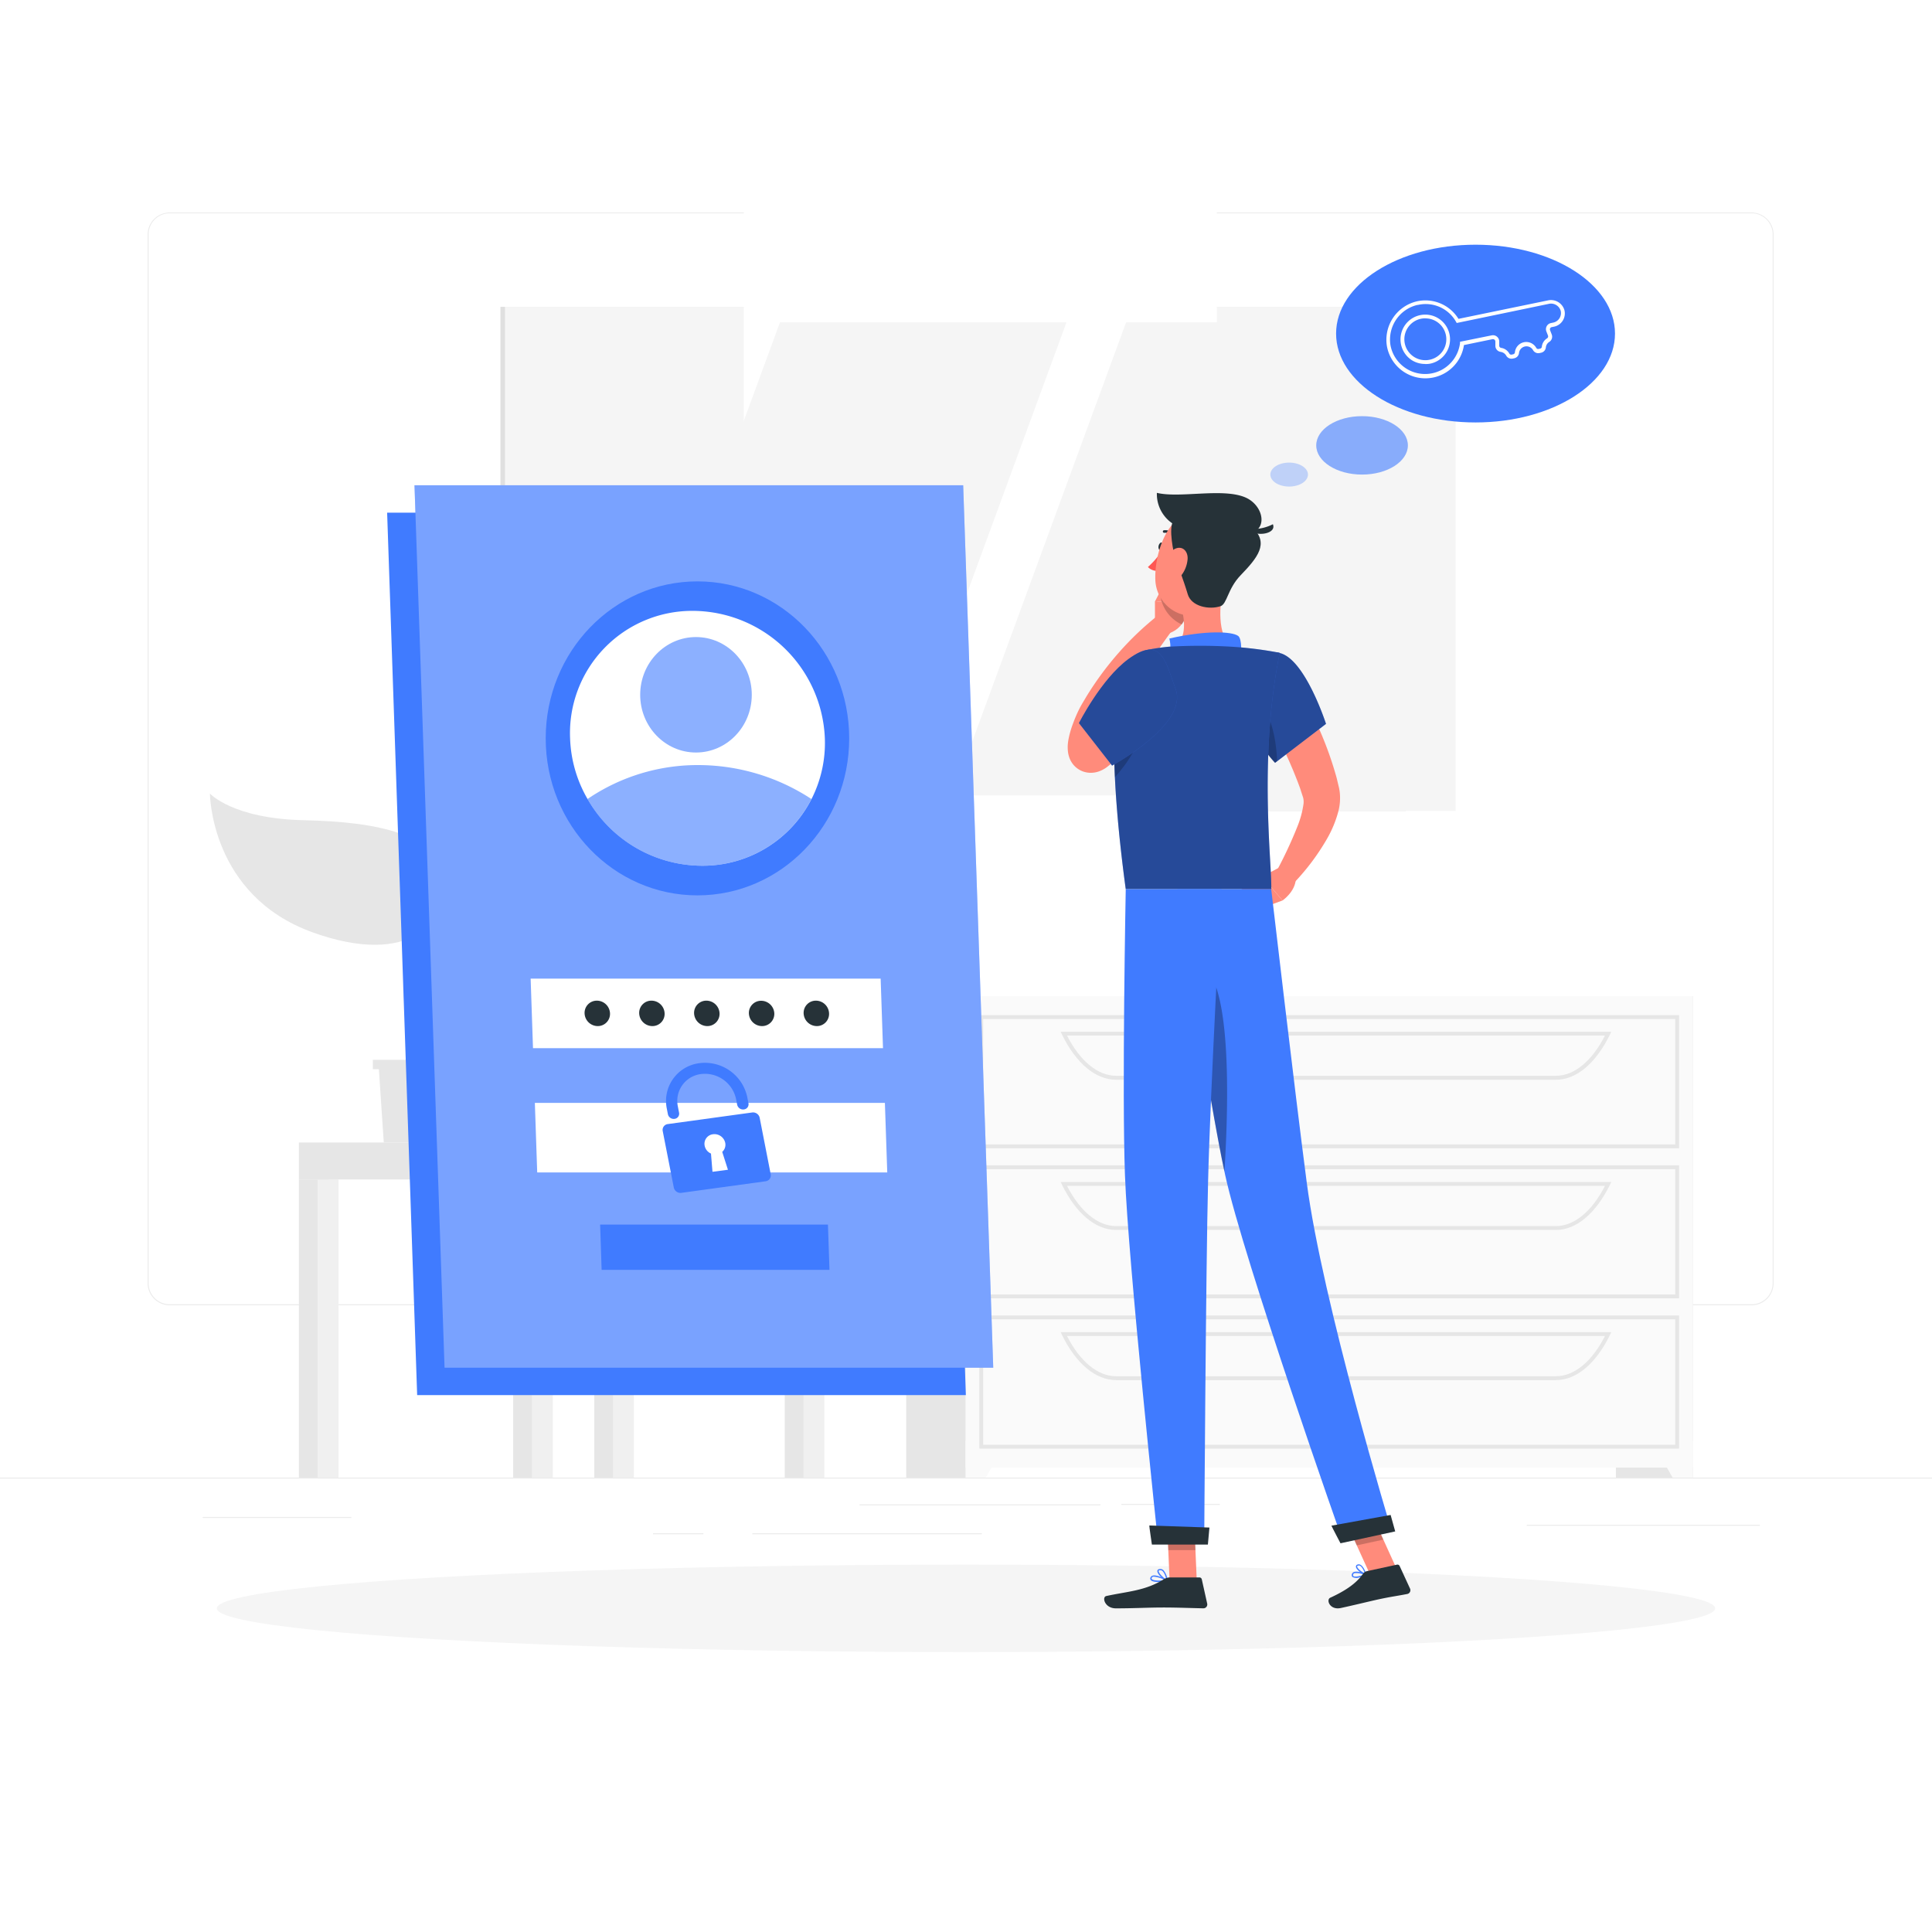 <svg class="animated" id="freepik_stories-forgot-password" xmlns="http://www.w3.org/2000/svg" viewBox="0 0 500 500" version="1.1" xmlns:xlink="http://www.w3.org/1999/xlink" xmlns:svgjs="http://svgjs.com/svgjs"><style>svg#freepik_stories-forgot-password:not(.animated) .animable {opacity: 0;}svg#freepik_stories-forgot-password.animated #freepik--Login--inject-7 {animation: 3s Infinite  linear floating;animation-delay: 0s;}svg#freepik_stories-forgot-password.animated #freepik--Thinking--inject-7 {animation: 0.9s 1 forwards cubic-bezier(.36,-0.01,.5,1.38) slideUp,6s Infinite  linear floating;animation-delay: 0s,1.4s;}            @keyframes floating {                0% {                    opacity: 1;                    transform: translateY(0px);                }                50% {                    transform: translateY(-10px);                }                100% {                    opacity: 1;                    transform: translateY(0px);                }            }                    @keyframes slideUp {                0% {                    opacity: 0;                    transform: translateY(30px);                }                100% {                    opacity: 1;                    transform: inherit;                }            }        </style><g id="freepik--background-complete--inject-7" class="animable" style="transform-origin: 250px 226.03px;"><rect y="382.4" width="500" height="0.25" style="fill: rgb(235, 235, 235); transform-origin: 250px 382.525px;" id="el6p6xe49knlq" class="animable"></rect><rect x="290.21" y="389.21" width="25.46" height="0.25" style="fill: rgb(235, 235, 235); transform-origin: 302.94px 389.335px;" id="els8njonpgc2g" class="animable"></rect><rect x="395.11" y="394.62" width="60.33" height="0.25" style="fill: rgb(235, 235, 235); transform-origin: 425.275px 394.745px;" id="el56lobbiritk" class="animable"></rect><rect x="222.46" y="389.33" width="62.33" height="0.25" style="fill: rgb(235, 235, 235); transform-origin: 253.625px 389.455px;" id="el9iy3mscn7jc" class="animable"></rect><rect x="169" y="396.81" width="13.04" height="0.25" style="fill: rgb(235, 235, 235); transform-origin: 175.52px 396.935px;" id="elbf8p5z6yc" class="animable"></rect><rect x="194.71" y="396.81" width="59.38" height="0.25" style="fill: rgb(235, 235, 235); transform-origin: 224.4px 396.935px;" id="elhzhsqvcrlng" class="animable"></rect><rect x="52.46" y="392.59" width="38.45" height="0.25" style="fill: rgb(235, 235, 235); transform-origin: 71.685px 392.715px;" id="el3l6hvbhvuge" class="animable"></rect><path d="M237,337.8H43.91a5.71,5.71,0,0,1-5.7-5.71V60.66A5.71,5.71,0,0,1,43.91,55H237a5.71,5.71,0,0,1,5.71,5.71V332.09A5.71,5.71,0,0,1,237,337.8ZM43.91,55.2a5.46,5.46,0,0,0-5.45,5.46V332.09a5.46,5.46,0,0,0,5.45,5.46H237a5.47,5.47,0,0,0,5.46-5.46V60.66A5.47,5.47,0,0,0,237,55.2Z" style="fill: rgb(235, 235, 235); transform-origin: 140.46px 196.4px;" id="elf3podd5qf5o" class="animable"></path><path d="M453.31,337.8H260.21a5.72,5.72,0,0,1-5.71-5.71V60.66A5.72,5.72,0,0,1,260.21,55h193.1A5.71,5.71,0,0,1,459,60.66V332.09A5.71,5.71,0,0,1,453.31,337.8ZM260.21,55.2a5.47,5.47,0,0,0-5.46,5.46V332.09a5.47,5.47,0,0,0,5.46,5.46h193.1a5.47,5.47,0,0,0,5.46-5.46V60.66a5.47,5.47,0,0,0-5.46-5.46Z" style="fill: rgb(235, 235, 235); transform-origin: 356.75px 196.4px;" id="el1gsvh5hj1p" class="animable"></path><polygon points="195.96 295.67 129.56 295.67 125.53 249.17 191.93 249.17 195.96 295.67" style="fill: rgb(230, 230, 230); transform-origin: 160.745px 272.42px;" id="elpsrkkk1is7s" class="animable"></polygon><polygon points="199.4 295.67 133 295.67 128.97 249.17 195.37 249.17 199.4 295.67" style="fill: rgb(240, 240, 240); transform-origin: 164.185px 272.42px;" id="el7m8rktf13n5" class="animable"></polygon><polygon points="142.08 285.68 139.86 259.15 186.29 259.15 188.51 285.68 142.08 285.68" style="fill: rgb(255, 255, 255); transform-origin: 164.185px 272.415px;" id="elnwt5i567o6" class="animable"></polygon><rect x="203.1" y="295.67" width="7.79" height="86.73" style="fill: rgb(230, 230, 230); transform-origin: 206.995px 339.035px;" id="elk9bgh39zg7d" class="animable"></rect><rect x="207.94" y="295.67" width="5.41" height="86.73" style="fill: rgb(240, 240, 240); transform-origin: 210.645px 339.035px;" id="elbl2e4avdizp" class="animable"></rect><g id="el76z7y053tg8"><rect x="137.94" y="295.67" width="75.41" height="9.57" style="fill: rgb(240, 240, 240); transform-origin: 175.645px 300.455px; transform: rotate(180deg);" class="animable"></rect></g><rect x="132.81" y="305.24" width="7.79" height="77.16" style="fill: rgb(230, 230, 230); transform-origin: 136.705px 343.82px;" id="el58nkm5bh1f" class="animable"></rect><rect x="137.65" y="305.24" width="5.41" height="77.16" style="fill: rgb(240, 240, 240); transform-origin: 140.355px 343.82px;" id="eli2fzhmt50do" class="animable"></rect><rect x="77.36" y="305.24" width="7.79" height="77.16" style="fill: rgb(230, 230, 230); transform-origin: 81.255px 343.82px;" id="eleqv7cdowgc8" class="animable"></rect><rect x="82.2" y="305.24" width="5.41" height="77.16" style="fill: rgb(240, 240, 240); transform-origin: 84.905px 343.82px;" id="elq6rcq1g66f" class="animable"></rect><rect x="153.8" y="305.24" width="7.79" height="77.16" style="fill: rgb(230, 230, 230); transform-origin: 157.695px 343.82px;" id="elysnovibqi6" class="animable"></rect><rect x="158.63" y="305.24" width="5.41" height="77.16" style="fill: rgb(240, 240, 240); transform-origin: 161.335px 343.82px;" id="el0ddi7ofrl5a" class="animable"></rect><rect x="77.36" y="295.67" width="60.58" height="9.57" style="fill: rgb(230, 230, 230); transform-origin: 107.65px 300.455px;" id="elxi19imtdqch" class="animable"></rect><rect x="129.51" y="79.41" width="234.33" height="130.46" style="fill: rgb(224, 224, 224); transform-origin: 246.675px 144.64px;" id="els5xqxh70h67" class="animable"></rect><rect x="130.69" y="79.41" width="246.02" height="130.46" style="fill: rgb(245, 245, 245); transform-origin: 253.7px 144.64px;" id="elha1kxjgdg6m" class="animable"></rect><g id="el7og2lc8uz2p"><rect x="192.49" y="25.65" width="122.42" height="237.98" style="fill: rgb(255, 255, 255); transform-origin: 253.7px 144.64px; transform: rotate(90deg);" class="animable"></rect></g><polygon points="231.07 205.85 276 83.43 201.85 83.43 156.92 205.85 231.07 205.85" style="fill: rgb(245, 245, 245); transform-origin: 216.46px 144.64px;" id="elzzmtszypr2" class="animable"></polygon><polygon points="302.44 205.85 347.37 83.43 291.43 83.43 246.5 205.85 302.44 205.85" style="fill: rgb(245, 245, 245); transform-origin: 296.935px 144.64px;" id="el2lcwfon4ti" class="animable"></polygon><rect x="418.19" y="257.8" width="19.92" height="124.6" style="fill: rgb(230, 230, 230); transform-origin: 428.15px 320.1px;" id="elonvz3qfoikp" class="animable"></rect><polygon points="432.87 382.4 438.11 382.4 438.11 372.81 427.38 372.81 432.87 382.4" style="fill: rgb(250, 250, 250); transform-origin: 432.745px 377.605px;" id="elywu8m28q9f" class="animable"></polygon><rect x="234.53" y="257.8" width="19.92" height="124.6" style="fill: rgb(230, 230, 230); transform-origin: 244.49px 320.1px;" id="elbco2yvrj9he" class="animable"></rect><rect x="249.88" y="257.8" width="188.23" height="122.01" style="fill: rgb(250, 250, 250); transform-origin: 343.995px 318.805px;" id="elkm6opwkos6f" class="animable"></rect><path d="M434.55,297.17H253.45V262.71h181.1Zm-180.1-1h179.1V263.71H254.45Z" style="fill: rgb(230, 230, 230); transform-origin: 344px 279.94px;" id="el97k3y8tq77e" class="animable"></path><path d="M402.67,279.44H288.84c-5.28,0-10.37-4.26-14-11.7l-.34-.71H417l-.34.71C413,275.18,408,279.44,402.67,279.44ZM276.14,268c3.38,6.63,8,10.41,12.7,10.41H402.67c4.72,0,9.32-3.78,12.7-10.41Z" style="fill: rgb(230, 230, 230); transform-origin: 345.75px 273.235px;" id="elfillo40jlkj" class="animable"></path><polygon points="255.12 382.4 249.88 382.4 249.88 372.81 260.61 372.81 255.12 382.4" style="fill: rgb(250, 250, 250); transform-origin: 255.245px 377.605px;" id="elwmtd0lwv3s" class="animable"></polygon><path d="M434.55,336H253.45V301.58h181.1Zm-180.1-1h179.1V302.58H254.45Z" style="fill: rgb(230, 230, 230); transform-origin: 344px 318.79px;" id="eljapwwj86dre" class="animable"></path><path d="M402.67,318.31H288.84c-5.28,0-10.37-4.27-14-11.7l-.34-.72H417l-.34.72C413,314,408,318.31,402.67,318.31ZM276.14,306.89c3.38,6.63,8,10.42,12.7,10.42H402.67c4.72,0,9.32-3.79,12.7-10.42Z" style="fill: rgb(230, 230, 230); transform-origin: 345.75px 312.1px;" id="elcgqw6vx4wel" class="animable"></path><path d="M434.55,374.9H253.45V340.44h181.1Zm-180.1-1h179.1V341.44H254.45Z" style="fill: rgb(230, 230, 230); transform-origin: 344px 357.67px;" id="elf5h4a63ebgd" class="animable"></path><path d="M402.67,357.17H288.84c-5.28,0-10.37-4.26-14-11.69l-.34-.72H417l-.34.72C413,352.91,408,357.17,402.67,357.17ZM276.14,345.76c3.38,6.63,8,10.41,12.7,10.41H402.67c4.72,0,9.32-3.78,12.7-10.41Z" style="fill: rgb(230, 230, 230); transform-origin: 345.75px 350.965px;" id="elwxvelch6uyd" class="animable"></path><polygon points="120.98 274.28 120.98 276.7 119.44 276.7 118.16 295.67 99.32 295.67 98.05 276.7 96.5 276.7 96.5 274.28 120.98 274.28" style="fill: rgb(230, 230, 230); transform-origin: 108.74px 284.975px;" id="ela8gzd28s0nq" class="animable"></polygon><path d="M114.78,227.21c-1.54-11.3-16.79-14.52-36.14-14.94-18.41-.39-24.31-6.9-24.31-6.9s.06,26.37,26.59,35.93C106.11,250.36,116.33,238.53,114.78,227.21Z" style="fill: rgb(230, 230, 230); transform-origin: 84.631px 224.941px;" id="el445r4ag7hj3" class="animable"></path><path d="M105.38,252.82c.32-4.64,7.74-13.18,25.59-9.3,12.9,2.81,17.7-3.88,17.7-3.88s-1.2,18.88-20.6,24.55C109.64,269.58,104.81,261,105.38,252.82Z" style="fill: rgb(230, 230, 230); transform-origin: 127.003px 252.756px;" id="el05bgfu15jjyo" class="animable"></path><path d="M109.45,281.4a.69.69,0,0,0,.53-.24c1.29-1.53.23-5.19-1.23-10.26-1.88-6.5-4.22-14.6-2.24-20.47a82.34,82.34,0,0,1,3.84-9.08c2.8-5.92,5.22-11,3.2-16.38a.69.69,0,1,0-1.29.49c1.81,4.79-.38,9.43-3.16,15.31a85.59,85.59,0,0,0-3.9,9.22c-2.11,6.28.29,14.61,2.22,21.29,1.14,4,2.32,8,1.51,9a.68.68,0,0,0,.08,1A.66.66,0,0,0,109.45,281.4Z" style="fill: rgb(230, 230, 230); transform-origin: 109.338px 252.961px;" id="el4b4cy3kqplv" class="animable"></path></g><g id="freepik--Shadow--inject-7" class="animable" style="transform-origin: 250px 416.24px;"><ellipse id="freepik--path--inject-7" cx="250" cy="416.24" rx="193.89" ry="11.32" style="fill: rgb(245, 245, 245); transform-origin: 250px 416.24px;" class="animable"></ellipse></g><g id="freepik--Login--inject-7" class="animable" style="transform-origin: 178.62px 243.32px;"><polygon points="249.96 361.05 107.96 361.05 100.19 132.68 242.19 132.68 249.96 361.05" style="fill: rgb(64, 123, 255); transform-origin: 175.075px 246.865px;" id="elltr1gi03ph7" class="animable"></polygon><polygon points="257.05 353.96 115.05 353.96 107.27 125.59 249.27 125.59 257.05 353.96" style="fill: rgb(64, 123, 255); transform-origin: 182.16px 239.775px;" id="elhe4n11kstgr" class="animable"></polygon><g id="el340yjmpmbuf"><polygon points="257.05 353.96 115.05 353.96 107.27 125.59 249.27 125.59 257.05 353.96" style="fill: rgb(255, 255, 255); opacity: 0.3; transform-origin: 182.16px 239.775px;" class="animable"></polygon></g><g id="elx8jgpvpnxne"><ellipse cx="180.5" cy="191.09" rx="39.27" ry="40.63" style="fill: rgb(64, 123, 255); transform-origin: 180.5px 191.09px; transform: rotate(-45.49deg);" class="animable"></ellipse></g><path d="M213.47,191.09a32,32,0,0,1-3.45,15.7,31.59,31.59,0,0,1-28.4,17.26,34.26,34.26,0,0,1-29.56-17.26,33.49,33.49,0,0,1-4.52-15.7,31.64,31.64,0,0,1,31.84-33A34.36,34.36,0,0,1,213.47,191.09Z" style="fill: rgb(255, 255, 255); transform-origin: 180.502px 191.07px;" id="eljhzgsskm6ym" class="animable"></path><g id="eluiw3fiey5x"><path d="M210,206.79a31.59,31.59,0,0,1-28.4,17.26,34.26,34.26,0,0,1-29.56-17.26A50.59,50.59,0,0,1,180.74,198,53.48,53.48,0,0,1,210,206.79Z" style="fill: rgb(64, 123, 255); opacity: 0.6; transform-origin: 181.02px 211.025px;" class="animable"></path></g><g id="elo3gssmfn0up"><ellipse cx="180.12" cy="179.81" rx="14.44" ry="14.94" style="fill: rgb(64, 123, 255); opacity: 0.6; transform-origin: 180.12px 179.81px; transform: rotate(-45.49deg);" class="animable"></ellipse></g><polygon points="228.52 271.26 137.94 271.26 137.33 253.26 227.91 253.26 228.52 271.26" style="fill: rgb(255, 255, 255); transform-origin: 182.925px 262.26px;" id="elvk1doz1pond" class="animable"></polygon><polygon points="229.62 303.43 139.03 303.43 138.42 285.43 229.01 285.43 229.62 303.43" style="fill: rgb(255, 255, 255); transform-origin: 184.02px 294.43px;" id="el1pluphxd1kr" class="animable"></polygon><path d="M194.66,287.91l-21.83,3a1.52,1.52,0,0,0-1.32,1.8l2.87,14.63a1.76,1.76,0,0,0,1.94,1.37l21.83-3a1.53,1.53,0,0,0,1.31-1.81l-2.86-14.63A1.75,1.75,0,0,0,194.66,287.91Zm-6.27,14.82-4,.53-.39-4.72a2.8,2.8,0,0,1-1.63-2,2.49,2.49,0,0,1,2.16-3,2.86,2.86,0,0,1,3.16,2.23,2.45,2.45,0,0,1-.78,2.33Z" style="fill: rgb(64, 123, 255); transform-origin: 185.485px 298.309px;" id="el8pahlmxgdhm" class="animable"></path><path d="M192.5,287.12h0a1.56,1.56,0,0,1-1.72-1.21l-.28-1.43a8.23,8.23,0,0,0-8.62-6.56,7,7,0,0,0-6.46,8.39l.32,1.65a1.34,1.34,0,0,1-1.17,1.6h0a1.54,1.54,0,0,1-1.72-1.21l-.27-1.39a9.85,9.85,0,0,1,8-11.75,11.2,11.2,0,0,1,12.8,8.67l.32,1.64A1.34,1.34,0,0,1,192.5,287.12Z" style="fill: rgb(64, 123, 255); transform-origin: 183.047px 282.315px;" id="el894dq3nppps" class="animable"></path><polygon points="214.67 328.64 155.7 328.64 155.31 316.92 214.27 316.92 214.67 328.64" style="fill: rgb(64, 123, 255); transform-origin: 184.99px 322.78px;" id="el1n27537qgso" class="animable"></polygon><path d="M186.22,262.26a3.16,3.16,0,0,1-3.18,3.29,3.44,3.44,0,0,1-3.41-3.29,3.16,3.16,0,0,1,3.18-3.29A3.43,3.43,0,0,1,186.22,262.26Z" style="fill: rgb(38, 50, 56); transform-origin: 182.925px 262.26px;" id="elm8njobp8tv" class="animable"></path><path d="M172,262.26a3.15,3.15,0,0,1-3.18,3.29,3.43,3.43,0,0,1-3.4-3.29,3.16,3.16,0,0,1,3.18-3.29A3.42,3.42,0,0,1,172,262.26Z" style="fill: rgb(38, 50, 56); transform-origin: 168.71px 262.26px;" id="elpnptg9ftbr" class="animable"></path><path d="M157.87,262.26a3.16,3.16,0,0,1-3.18,3.29,3.42,3.42,0,0,1-3.4-3.29,3.16,3.16,0,0,1,3.18-3.29A3.42,3.42,0,0,1,157.87,262.26Z" style="fill: rgb(38, 50, 56); transform-origin: 154.58px 262.26px;" id="el7ib4qoy8pck" class="animable"></path><path d="M200.39,262.26a3.16,3.16,0,0,1-3.18,3.29,3.42,3.42,0,0,1-3.4-3.29A3.15,3.15,0,0,1,197,259,3.42,3.42,0,0,1,200.39,262.26Z" style="fill: rgb(38, 50, 56); transform-origin: 197.1px 262.275px;" id="elo5ciky7hu1" class="animable"></path><path d="M214.56,262.26a3.15,3.15,0,0,1-3.18,3.29,3.43,3.43,0,0,1-3.4-3.29,3.16,3.16,0,0,1,3.18-3.29A3.42,3.42,0,0,1,214.56,262.26Z" style="fill: rgb(38, 50, 56); transform-origin: 211.27px 262.26px;" id="elsk9ci4axcw" class="animable"></path></g><g id="freepik--Character--inject-7" class="animable" style="transform-origin: 320.664px 271.895px;"><path d="M333.91,174.28c1.33,2.14,2.44,4.18,3.58,6.31s2.17,4.27,3.18,6.46a92.36,92.36,0,0,1,5.1,13.73c.18.59.31,1.22.46,1.83l.22.93.11.46.13.76a13.68,13.68,0,0,1-.31,5.16,29.24,29.24,0,0,1-3.12,7.45A59.22,59.22,0,0,1,334.38,229l-4.21-3.18a111.39,111.39,0,0,0,5.63-12,24.86,24.86,0,0,0,1.53-5.63,4.46,4.46,0,0,0-.08-1.77l-.4-1.22c-.16-.5-.31-1-.5-1.51a113.4,113.4,0,0,0-5.27-12.08c-2-4-4.15-8-6.3-11.82Z" style="fill: rgb(255, 139, 123); transform-origin: 335.793px 201.64px;" id="elk6xck09wuh" class="animable"></path><path d="M331.24,224.43l-4.6,2.43,5.28,6.18s3.3-2.23,3.45-5.63Z" style="fill: rgb(255, 139, 123); transform-origin: 331.005px 228.735px;" id="elxi506im22d9" class="animable"></path><polygon points="320.47 230.67 326.12 235.16 331.92 233.04 326.64 226.86 320.47 230.67" style="fill: rgb(255, 139, 123); transform-origin: 326.195px 231.01px;" id="elywv342vw0n8" class="animable"></polygon><path d="M301.15,141.56c-.11.56-.5.95-.86.88s-.57-.59-.46-1.14.5-1,.87-.88S301.26,141,301.15,141.56Z" style="fill: rgb(38, 50, 56); transform-origin: 300.491px 141.424px;" id="elq67edsqfyt" class="animable"></path><path d="M300.7,142.52a20.26,20.26,0,0,1-3.62,4.22,3.29,3.29,0,0,0,2.56,1Z" style="fill: rgb(255, 86, 82); transform-origin: 298.89px 145.133px;" id="elv2kc5u2mwk" class="animable"></path><path d="M298.9,162.14l0-6.56,8.68,1s-.14,5.64-5,7.3Z" style="fill: rgb(255, 139, 123); transform-origin: 303.24px 159.73px;" id="elrxegqznyuig" class="animable"></path><polygon points="301.4 150.86 307.51 152.62 307.62 156.63 298.94 155.58 301.4 150.86" style="fill: rgb(255, 139, 123); transform-origin: 303.28px 153.745px;" id="elfj3cj6jgaag" class="animable"></polygon><g id="elr1kze8m777"><path d="M307.51,152.62l-6.11-1.76-1.19,2.28a9.73,9.73,0,0,0,5.64,8.48,9.56,9.56,0,0,0,1.77-5Z" style="opacity: 0.2; transform-origin: 303.915px 156.24px;" class="animable"></path></g><path d="M303.81,138.89a.34.34,0,0,0,.25-.56,3.32,3.32,0,0,0-2.84-1.1.33.33,0,0,0-.27.38.34.34,0,0,0,.38.28h0a2.63,2.63,0,0,1,2.24.89A.34.34,0,0,0,303.81,138.89Z" style="fill: rgb(38, 50, 56); transform-origin: 302.543px 138.051px;" id="elvoqnpqhozen" class="animable"></path><path d="M316.59,151.68c-1,5.15-1.62,12.28,2,15.71,0,0-1.4,5.22-11,5.22-10.51,0-5.05-4.58-5.05-4.58,4.37-1.36,4.33-6.33,3.33-10.33Z" style="fill: rgb(255, 139, 123); transform-origin: 309.856px 162.145px;" id="el25z7maa9e69" class="animable"></path><path d="M320.54,170.83c.94-1.32.9-5.51-.1-6.25-1.61-1.19-8.52-1.47-17.81.67,1,4.06-1.15,6.18-1.15,6.18Z" style="fill: rgb(64, 123, 255); transform-origin: 311.349px 167.546px;" id="ellbowuogpq19" class="animable"></path><path d="M351.8,408.24a2.29,2.29,0,0,1-1.76-.1.68.68,0,0,1-.16-.77.77.77,0,0,1,.43-.49c.95-.46,3.13.43,3.23.47a.16.16,0,0,1,.1.15.19.19,0,0,1-.09.16A9.83,9.83,0,0,1,351.8,408.24Zm-1.15-1.13a.84.84,0,0,0-.19.07.42.42,0,0,0-.26.28c-.09.3,0,.4.06.43.38.32,1.78,0,2.77-.37A5.49,5.49,0,0,0,350.65,407.11Z" style="fill: rgb(64, 123, 255); transform-origin: 351.732px 407.559px;" id="elhom9xxp5zu5" class="animable"></path><path d="M353.51,407.67h-.08c-.8-.23-2.5-1.44-2.52-2.23a.55.55,0,0,1,.43-.54.86.86,0,0,1,.73.06c.94.48,1.54,2.42,1.56,2.51a.16.16,0,0,1,0,.16A.14.14,0,0,1,353.51,407.67Zm-2-2.49-.08,0c-.2.07-.2.17-.2.22,0,.47,1.14,1.42,2,1.8-.21-.56-.67-1.67-1.28-2A.58.58,0,0,0,351.52,405.18Z" style="fill: rgb(64, 123, 255); transform-origin: 352.281px 406.259px;" id="elzd2qwl3hpt" class="animable"></path><path d="M299.86,409.42c-.9,0-1.77-.13-2.06-.53a.63.63,0,0,1,0-.73.83.83,0,0,1,.53-.39c1.17-.32,3.63,1.08,3.73,1.14a.15.15,0,0,1,.08.17.16.16,0,0,1-.13.14A12.2,12.2,0,0,1,299.86,409.42Zm-1.11-1.37a1,1,0,0,0-.32,0,.51.51,0,0,0-.33.23c-.12.21-.07.31,0,.37.33.46,2.1.47,3.41.28A7.61,7.61,0,0,0,298.75,408.05Z" style="fill: rgb(64, 123, 255); transform-origin: 299.914px 408.571px;" id="elukl8u71y1" class="animable"></path><path d="M302,409.22h-.07c-.85-.38-2.53-1.9-2.4-2.7,0-.19.16-.42.62-.46a1.2,1.2,0,0,1,.92.28,4.78,4.78,0,0,1,1.1,2.71.2.2,0,0,1-.07.15A.19.19,0,0,1,302,409.22Zm-1.72-2.85h-.1c-.3,0-.32.14-.32.18-.08.48,1.06,1.68,1.93,2.2a3.87,3.87,0,0,0-.93-2.17A.88.88,0,0,0,300.27,406.37Z" style="fill: rgb(64, 123, 255); transform-origin: 300.846px 407.636px;" id="elw7apxman87p" class="animable"></path><polygon points="309.72 409.06 302.69 409.06 301.99 392.77 309.02 392.77 309.72 409.06" style="fill: rgb(255, 139, 123); transform-origin: 305.855px 400.915px;" id="el8oq4pxuc15w" class="animable"></polygon><polygon points="361.35 405.8 354.48 407.29 347.57 392.12 354.45 390.63 361.35 405.8" style="fill: rgb(255, 139, 123); transform-origin: 354.46px 398.96px;" id="el1qp07j2o8qx" class="animable"></polygon><path d="M353.81,406.6l7.73-1.67a.61.61,0,0,1,.68.34l2.68,5.82a1,1,0,0,1-.74,1.44c-2.7.53-4.05.66-7.44,1.39-2.09.46-6.81,1.61-9.7,2.23s-3.88-2.15-2.75-2.66c5.05-2.31,7.15-4.34,8.52-6.23A1.71,1.71,0,0,1,353.81,406.6Z" style="fill: rgb(38, 50, 56); transform-origin: 354.411px 410.578px;" id="el7tqifd6z0l" class="animable"></path><path d="M302.74,408.24h7.68a.62.62,0,0,1,.6.48l1.39,6.25a1,1,0,0,1-1,1.26c-2.77-.05-6.77-.21-10.25-.21-4.08,0-7.59.22-12.37.22-2.89,0-3.69-2.92-2.48-3.19,5.5-1.2,10-1.33,14.75-4.26A3.27,3.27,0,0,1,302.74,408.24Z" style="fill: rgb(38, 50, 56); transform-origin: 299.105px 412.24px;" id="elzkchoayup8" class="animable"></path><path d="M331.17,169c6.59,1.51,12,18.34,12,18.34L330,197.41a28.93,28.93,0,0,1-7-13C320.67,175.59,324.43,167.44,331.17,169Z" style="fill: rgb(64, 123, 255); transform-origin: 332.739px 183.109px;" id="eliwg5owdzfd" class="animable"></path><g id="elp5fsnu36gcd"><path d="M331.17,169c6.59,1.51,12,18.34,12,18.34L330,197.41a28.93,28.93,0,0,1-7-13C320.67,175.59,324.43,167.44,331.17,169Z" style="opacity: 0.4; transform-origin: 332.739px 183.109px;" class="animable"></path></g><path d="M296.5,189.07c-1.64,1.77-3.28,3.35-5,5-.85.8-1.71,1.6-2.59,2.37l-1.33,1.17-.33.29-.57.46a8,8,0,0,1-1.93,1.14,6.29,6.29,0,0,1-2.44.5,6,6,0,0,1-2.1-.37,5.91,5.91,0,0,1-2-1.27,6,6,0,0,1-1.56-2.59,6.81,6.81,0,0,1-.29-1.49,10.1,10.1,0,0,1,0-1.78c.05-.48.11-.9.19-1.29a24.76,24.76,0,0,1,1.16-4,35.81,35.81,0,0,1,1.55-3.62c.64-1.27,1.25-2.2,1.86-3.26a81.65,81.65,0,0,1,8.45-11.46,77.42,77.42,0,0,1,10.25-9.72l3.68,3.79c-2.58,3.46-5.12,7.17-7.47,10.82a117.26,117.26,0,0,0-6.4,11.25c-.43.94-1,2-1.27,2.76a26.83,26.83,0,0,0-.93,2.7,17.45,17.45,0,0,0-.57,2.52,3.94,3.94,0,0,0,0,.4c0,.08,0,.12,0-.09a2.78,2.78,0,0,0-.13-.66,4.29,4.29,0,0,0-1.15-1.86,4.9,4.9,0,0,0-1.65-1,4.78,4.78,0,0,0-1.68-.31,4.08,4.08,0,0,0-1.61.31,3.68,3.68,0,0,0-.5.25l.38-.35,1.21-1.1,2.39-2.24c1.58-1.49,3.17-3.08,4.67-4.56Z" style="fill: rgb(255, 139, 123); transform-origin: 289.91px 179.575px;" id="elwii2pyy7fw7" class="animable"></path><g id="elvcnvb2j241"><path d="M325.52,181.36c3.58,3.54,4.75,10,5,15.6l-.58.45a28.93,28.93,0,0,1-7-13c-.13-.52-.25-1-.34-1.57Z" style="opacity: 0.2; transform-origin: 326.56px 189.385px;" class="animable"></path></g><path d="M289.51,176c-1.44,7.6-2.34,23.21,1.83,54.11H329c.26-5.77-3.37-33.95,2.2-61.16a99,99,0,0,0-12.6-1.59,139.73,139.73,0,0,0-16,0c-1.76.16-3.5.42-5,.69A10,10,0,0,0,289.51,176Z" style="fill: rgb(64, 123, 255); transform-origin: 309.753px 198.62px;" id="elswt3kimqrxn" class="animable"></path><g id="elnxi589n952a"><path d="M289.51,176c-1.44,7.6-2.34,23.21,1.83,54.11H329c.26-5.77-3.37-33.95,2.2-61.16a99,99,0,0,0-12.6-1.59,139.73,139.73,0,0,0-16,0c-1.76.16-3.5.42-5,.69A10,10,0,0,0,289.51,176Z" style="opacity: 0.4; transform-origin: 309.753px 198.62px;" class="animable"></path></g><g id="eliec7qm9zy8m"><path d="M295.27,187.27l-6.8-1.63c-.21,4.12-.23,9.22.07,15.53C291.67,197.61,295.67,192.05,295.27,187.27Z" style="opacity: 0.2; transform-origin: 291.806px 193.405px;" class="animable"></path></g><g id="el8ergz09kauk"><polygon points="301.99 392.77 302.35 401.17 309.39 401.17 309.03 392.77 301.99 392.77" style="opacity: 0.2; transform-origin: 305.69px 396.97px;" class="animable"></polygon></g><g id="el9irg0rmzb1s"><polygon points="354.45 390.63 347.57 392.12 351.13 399.94 358.01 398.45 354.45 390.63" style="opacity: 0.2; transform-origin: 352.79px 395.285px;" class="animable"></polygon></g><path d="M319.93,144.16c-1.8,6.74-2.52,10.78-6.68,13.58C307,162,299.2,157.12,299,150c-.22-6.43,2.77-16.38,10-17.74A9.52,9.52,0,0,1,319.93,144.16Z" style="fill: rgb(255, 139, 123); transform-origin: 309.632px 145.714px;" id="el4qlb11oziuw" class="animable"></path><path d="M304.15,144.41c-.34-.9-1.89-7.87-.43-9.68s18.11-.5,20.57,1.92c4.09,4,1.25,7.6-3.22,12.23-3.36,3.48-3.49,7.4-5.19,8-3,1-7.58.06-8.5-3.11S304.15,144.41,304.15,144.41Z" style="fill: rgb(38, 50, 56); transform-origin: 314.686px 145.573px;" id="ellglaiiz1zfn" class="animable"></path><path d="M322.27,128.72c-5.88-2.5-16.91.27-22.87-1.17a9.18,9.18,0,0,0,7.61,9.36,78.65,78.65,0,0,0,15,1.39C328.55,138,327.27,130.85,322.27,128.72Z" style="fill: rgb(38, 50, 56); transform-origin: 312.935px 132.925px;" id="elxsszane2x3" class="animable"></path><path d="M323.19,136.86a11.21,11.21,0,0,0,6.23-1.19C330.52,138.33,324.47,139.06,323.19,136.86Z" style="fill: rgb(38, 50, 56); transform-origin: 326.371px 136.914px;" id="elywl3atg3sab" class="animable"></path><path d="M307.35,144.69a7.91,7.91,0,0,1-2,4.67c-1.54,1.69-3.14.63-3.41-1.42-.24-1.86.26-5,2.14-5.9S307.48,142.6,307.35,144.69Z" style="fill: rgb(255, 139, 123); transform-origin: 304.621px 145.984px;" id="elijkpitl4a2p" class="animable"></path><path d="M304.69,230.14s8,53.75,12.37,73.89c4.79,22.05,30.53,95,30.53,95l12.59-2.73s-18-59.46-22-90.29c-3.1-23.68-9.19-75.89-9.19-75.89Z" style="fill: rgb(64, 123, 255); transform-origin: 332.435px 314.575px;" id="elqgzgk7im17" class="animable"></path><path d="M344.57,394.84c-.05,0,2.35,4.56,2.35,4.56l14.16-3.07-1.19-4.26Z" style="fill: rgb(38, 50, 56); transform-origin: 352.825px 395.735px;" id="el0kdw1mrwdruo" class="animable"></path><g id="elmipgupebayp"><path d="M309.74,249.29c9.23,1.81,8.25,36.23,7.14,53.94-2.66-12.52-6.56-36.6-9.22-53.69A3.15,3.15,0,0,1,309.74,249.29Z" style="opacity: 0.3; transform-origin: 312.618px 276.222px;" class="animable"></path></g><path d="M291.34,230.14s-1,52.59-.2,74c.8,22.31,8.59,95.36,8.59,95.36h11.92s.43-71.75,1-93.66c.58-23.88,3.46-75.74,3.46-75.74Z" style="fill: rgb(64, 123, 255); transform-origin: 303.47px 314.8px;" id="el4rflw6kwoa2" class="animable"></path><path d="M297.44,394.8c-.06,0,.67,4.94.67,4.94H312.6l.4-4.41Z" style="fill: rgb(38, 50, 56); transform-origin: 305.218px 397.27px;" id="el7wjb9d72ptg" class="animable"></path><path d="M304.25,178.34c3.37,9.09-16.44,19.8-16.44,19.8l-8.58-11S285,175.72,292,170.58C300.65,164.24,301.68,171.42,304.25,178.34Z" style="fill: rgb(64, 123, 255); transform-origin: 291.933px 183.135px;" id="elfu35snijk4q" class="animable"></path><g id="elo1zl7uhpjbp"><path d="M304.25,178.34c3.37,9.09-16.44,19.8-16.44,19.8l-8.58-11S285,175.72,292,170.58C300.65,164.24,301.68,171.42,304.25,178.34Z" style="opacity: 0.4; transform-origin: 291.933px 183.135px;" class="animable"></path></g></g><g id="freepik--Thinking--inject-7" class="animable animator-active" style="transform-origin: 373.36px 94.625px;"><ellipse cx="381.87" cy="86.33" rx="36.09" ry="23" style="fill: rgb(64, 123, 255); transform-origin: 381.87px 86.33px;" id="elufsd5aysmb" class="animable"></ellipse><path d="M368.85,97.91a10.11,10.11,0,0,1-9.93-8.39A10.22,10.22,0,0,1,366.63,78h0a10.06,10.06,0,0,1,10.82,4.52l23.17-4.78a3.62,3.62,0,0,1,4.24,2.49,3.49,3.49,0,0,1-2.67,4.31l-.6.12a.59.59,0,0,0-.42.31.63.63,0,0,0,0,.52l.41,1.06a1.59,1.59,0,0,1-.62,1.93,1.9,1.9,0,0,0-.89,1.41,1.57,1.57,0,0,1-1.21,1.39l-.47.1a1.56,1.56,0,0,1-1.66-.8,1.95,1.95,0,0,0-3.61.75,1.55,1.55,0,0,1-1.2,1.38l-.47.1a1.57,1.57,0,0,1-1.66-.8,2,2,0,0,0-1.39-.94A1.59,1.59,0,0,1,387,89.5l0-1.14a.62.62,0,0,0-.74-.58l-7.39,1.52a10.07,10.07,0,0,1-7.95,8.4A10.36,10.36,0,0,1,368.85,97.91Zm-2-19a9.21,9.21,0,0,0-7,10.42,9.11,9.11,0,0,0,18-.52l0-.36L386,86.8A1.62,1.62,0,0,1,388,88.32l0,1.14a.59.59,0,0,0,.48.57,2.91,2.91,0,0,1,2.11,1.43.58.58,0,0,0,.59.32l.46-.1a.56.56,0,0,0,.42-.52A2.95,2.95,0,0,1,397.56,90a.57.57,0,0,0,.58.32l.48-.1a.56.56,0,0,0,.41-.52,2.9,2.9,0,0,1,1.37-2.15.61.61,0,0,0,.21-.72l-.41-1.06a1.61,1.61,0,0,1,1.18-2.16l.61-.13a2.51,2.51,0,0,0,1.91-3.07,2.61,2.61,0,0,0-3.08-1.77L377,83.59l-.18-.31a9,9,0,0,0-9.92-4.35Zm2,15.28a6.41,6.41,0,0,1-3.51-1,6.41,6.41,0,1,1,4.81.92h0A6.37,6.37,0,0,1,368.86,94.21Zm0-11.81a6,6,0,0,0-1.11.11A5.41,5.41,0,0,0,370,93.1h0a5.41,5.41,0,0,0,1.88-9.81A5.32,5.32,0,0,0,368.89,82.4Z" style="fill: rgb(255, 255, 255); transform-origin: 381.886px 87.783px;" id="el08cmanjqlos5" class="animable"></path><g id="elnlfaxdsjh6"><ellipse cx="352.5" cy="115.26" rx="11.86" ry="7.56" style="fill: rgb(64, 123, 255); opacity: 0.6; transform-origin: 352.5px 115.26px;" class="animable"></ellipse></g><g id="elp3kgl50qjmq"><ellipse cx="333.63" cy="122.82" rx="4.87" ry="3.1" style="fill: rgb(64, 123, 255); opacity: 0.3; transform-origin: 333.63px 122.82px;" class="animable"></ellipse></g></g><defs>     <filter id="active" height="200%">         <feMorphology in="SourceAlpha" result="DILATED" operator="dilate" radius="2"></feMorphology>                <feFlood flood-color="#32DFEC" flood-opacity="1" result="PINK"></feFlood>        <feComposite in="PINK" in2="DILATED" operator="in" result="OUTLINE"></feComposite>        <feMerge>            <feMergeNode in="OUTLINE"></feMergeNode>            <feMergeNode in="SourceGraphic"></feMergeNode>        </feMerge>    </filter>    <filter id="hover" height="200%">        <feMorphology in="SourceAlpha" result="DILATED" operator="dilate" radius="2"></feMorphology>                <feFlood flood-color="#ff0000" flood-opacity="0.5" result="PINK"></feFlood>        <feComposite in="PINK" in2="DILATED" operator="in" result="OUTLINE"></feComposite>        <feMerge>            <feMergeNode in="OUTLINE"></feMergeNode>            <feMergeNode in="SourceGraphic"></feMergeNode>        </feMerge>            <feColorMatrix type="matrix" values="0   0   0   0   0                0   1   0   0   0                0   0   0   0   0                0   0   0   1   0 "></feColorMatrix>    </filter></defs></svg>